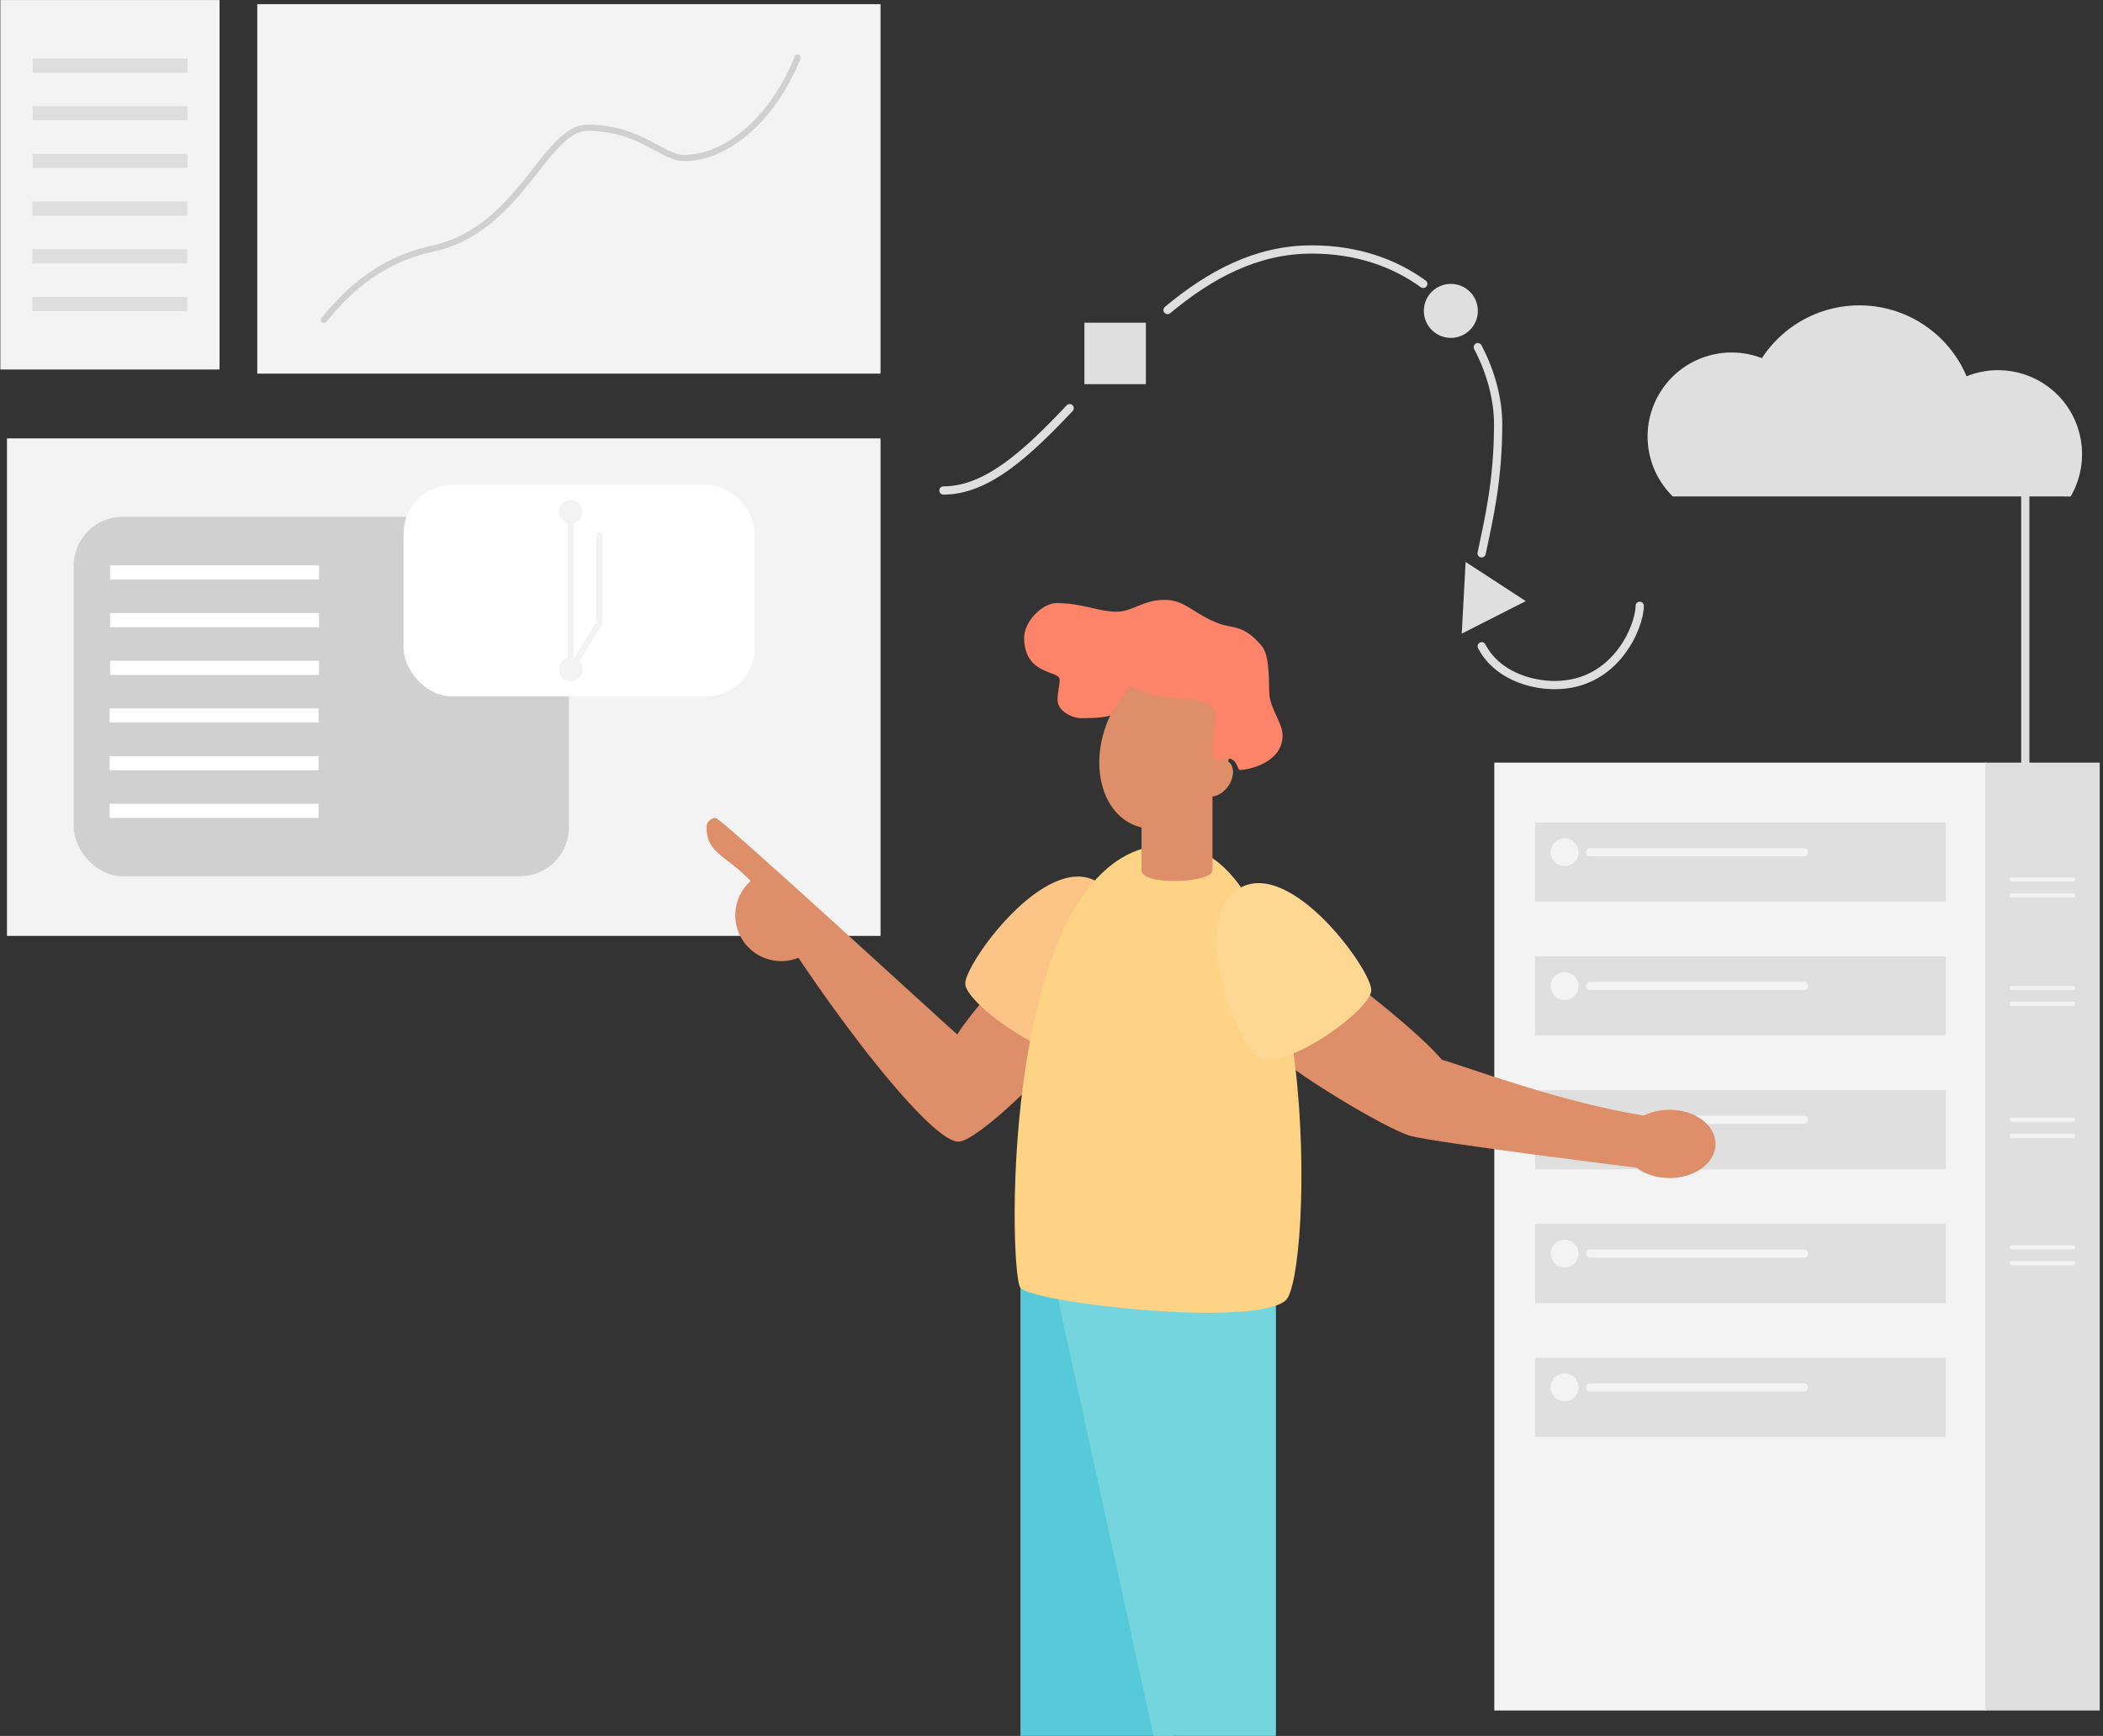 <?xml version="1.0" encoding="UTF-8"?>
<svg width="258px" height="213px" viewBox="0 0 258 213" version="1.1" xmlns="http://www.w3.org/2000/svg" xmlns:xlink="http://www.w3.org/1999/xlink">
    <rect x="0" y="0" width="258" height="213" fill="#333333" stroke="none"/>
    <!-- Generator: sketchtool 63 (101010) - https://sketch.com -->
    <title>842B1F22-0537-4CFA-927C-CBEFF91FFBDF</title>
    <desc>Created with sketchtool.</desc>
    <g id="Design-System" stroke="none" stroke-width="1" fill="none" fill-rule="evenodd">
        <g id="Illustrations" transform="translate(-403, -883)">
            <g id="drawkit-full-stack-man-colour" transform="translate(403, 883)">
                <rect id="Rectangle" fill="#F3F3F3" fill-rule="nonzero" transform="translate(213.519, 151.723) rotate(-180) translate(-213.519, -151.723) " x="183.324" y="93.571" width="60.39" height="116.304"></rect>
                <rect id="Rectangle" fill="#DFDFDF" fill-rule="nonzero" transform="translate(250.573, 151.723) rotate(-180) translate(-250.573, -151.723) " x="243.549" y="93.571" width="14.046" height="116.304"></rect>
                <rect id="Rectangle" fill="#DFDFDF" fill-rule="nonzero" transform="translate(213.518, 105.782) rotate(-180) translate(-213.518, -105.782) " x="188.326" y="100.926" width="50.383" height="9.713"></rect>
                <circle id="Oval" fill="#F3F3F3" fill-rule="nonzero" cx="191.948" cy="104.565" r="1.705"></circle>
                <line x1="221.312" y1="104.565" x2="195.084" y2="104.565" id="Path" stroke="#F3F3F3" stroke-width="1.013" stroke-linecap="round" stroke-linejoin="round"></line>
                <rect id="Rectangle" fill="#DFDFDF" fill-rule="nonzero" transform="translate(213.518, 122.199) rotate(-180) translate(-213.518, -122.199) " x="188.326" y="117.342" width="50.383" height="9.713"></rect>
                <circle id="Oval" fill="#F3F3F3" fill-rule="nonzero" cx="191.948" cy="120.982" r="1.705"></circle>
                <line x1="221.312" y1="120.982" x2="195.084" y2="120.982" id="Path" stroke="#F3F3F3" stroke-width="1.013" stroke-linecap="round" stroke-linejoin="round"></line>
                <rect id="Rectangle" fill="#DFDFDF" fill-rule="nonzero" transform="translate(213.518, 138.618) rotate(-180) translate(-213.518, -138.618) " x="188.326" y="133.762" width="50.383" height="9.713"></rect>
                <circle id="Oval" fill="#F3F3F3" fill-rule="nonzero" cx="191.948" cy="137.396" r="1.705"></circle>
                <line x1="221.312" y1="137.396" x2="195.084" y2="137.396" id="Path" stroke="#F3F3F3" stroke-width="1.013" stroke-linecap="round" stroke-linejoin="round"></line>
                <rect id="Rectangle" fill="#DFDFDF" fill-rule="nonzero" transform="translate(213.518, 155.033) rotate(-180) translate(-213.518, -155.033) " x="188.326" y="150.176" width="50.383" height="9.713"></rect>
                <circle id="Oval" fill="#F3F3F3" fill-rule="nonzero" cx="191.948" cy="153.813" r="1.705"></circle>
                <line x1="221.312" y1="153.813" x2="195.084" y2="153.813" id="Path" stroke="#F3F3F3" stroke-width="1.013" stroke-linecap="round" stroke-linejoin="round"></line>
                <rect id="Rectangle" fill="#DFDFDF" fill-rule="nonzero" transform="translate(213.518, 171.45) rotate(-180) translate(-213.518, -171.45) " x="188.326" y="166.593" width="50.383" height="9.713"></rect>
                <circle id="Oval" fill="#F3F3F3" fill-rule="nonzero" cx="191.948" cy="170.23" r="1.705"></circle>
                <line x1="221.312" y1="170.23" x2="195.084" y2="170.23" id="Path" stroke="#F3F3F3" stroke-width="1.013" stroke-linecap="round" stroke-linejoin="round"></line>
                <line x1="254.349" y1="107.913" x2="246.791" y2="107.913" id="Path" stroke="#F3F3F3" stroke-width="0.507" stroke-linecap="round" stroke-linejoin="round"></line>
                <line x1="254.349" y1="109.871" x2="246.791" y2="109.871" id="Path" stroke="#F3F3F3" stroke-width="0.507" stroke-linecap="round" stroke-linejoin="round"></line>
                <line x1="254.349" y1="121.223" x2="246.791" y2="121.223" id="Path" stroke="#F3F3F3" stroke-width="0.507" stroke-linecap="round" stroke-linejoin="round"></line>
                <line x1="254.349" y1="123.178" x2="246.791" y2="123.178" id="Path" stroke="#F3F3F3" stroke-width="0.507" stroke-linecap="round" stroke-linejoin="round"></line>
                <line x1="254.349" y1="137.396" x2="246.791" y2="137.396" id="Path" stroke="#F3F3F3" stroke-width="0.507" stroke-linecap="round" stroke-linejoin="round"></line>
                <line x1="254.349" y1="139.354" x2="246.791" y2="139.354" id="Path" stroke="#F3F3F3" stroke-width="0.507" stroke-linecap="round" stroke-linejoin="round"></line>
                <line x1="254.349" y1="153.046" x2="246.791" y2="153.046" id="Path" stroke="#F3F3F3" stroke-width="0.507" stroke-linecap="round" stroke-linejoin="round"></line>
                <line x1="254.349" y1="155.001" x2="246.791" y2="155.001" id="Path" stroke="#F3F3F3" stroke-width="0.507" stroke-linecap="round" stroke-linejoin="round"></line>
                <rect id="Rectangle" fill="#F3F3F3" fill-rule="nonzero" x="0.854" y="53.789" width="107.171" height="61.046"></rect>
                <rect id="Rectangle" fill="#D0D0D0" fill-rule="nonzero" x="9.047" y="63.411" width="60.747" height="44.104" rx="5.99"></rect>
                <path d="M165.639,120.184 C166.652,121.022 173.923,126.541 176.901,130.034 C179.665,130.794 191.639,135.353 202.114,136.953 C202.082,138.43 201.324,143.348 201.324,143.348 C201.324,143.348 176.111,140.215 173.072,139.382 C170.033,138.549 158.19,131.361 155.596,128.643 C159.054,124.986 165.639,120.184 165.639,120.184 Z" id="Path" fill="#DE8E68" fill-rule="nonzero"></path>
                <ellipse id="Oval" fill="#DE8E68" fill-rule="nonzero" cx="204.819" cy="140.357" rx="5.648" ry="4.189"></ellipse>
                <polygon id="Path" fill="#56CAD8" fill-rule="nonzero" points="125.189 158.013 125.189 212.99 143.875 212.99 134.532 158.608"></polygon>
                <polygon id="Path" fill="#74D5DE" fill-rule="nonzero" points="156.533 160.188 156.533 212.99 141.515 212.99 129.378 157.45"></polygon>
                <path d="M121.349,121.891 C120.496,122.816 118.08,125.799 117.441,126.936 C115.808,125.516 88.449,100.361 87.809,100.361 C87.211,100.369 86.719,100.831 86.671,101.427 C86.671,104.76 89.103,104.925 92.122,108.126 C98.454,119.49 113.622,140.081 117.581,140.081 C119.86,140.081 129.375,130.791 129.375,129.573 C129.375,128.355 121.349,121.891 121.349,121.891 Z" id="Path" fill="#DE8E68" fill-rule="nonzero"></path>
                <path d="M134.628,108.21 C128.296,104.385 118.224,118.411 118.419,120.757 C118.614,123.102 127.917,129.927 131.802,129.168 C134.35,128.661 141.246,112.199 134.628,108.21 Z" id="Path" fill="#FCC486" fill-rule="nonzero"></path>
                <path d="M143.472,103.656 C162.252,103.656 161.026,156.898 157.699,159.588 C153.558,162.936 126.681,159.841 125.189,158.013 C123.697,156.184 122.6,103.656 143.472,103.656 Z" id="Path" fill="#FED385" fill-rule="nonzero"></path>
                <path d="M148.75,106.794 C148.75,108.364 140.046,108.701 140.046,106.794 L140.046,96.106 L148.75,96.106 L148.75,106.794 Z" id="Path" fill="#DE8E68" fill-rule="nonzero"></path>
                <ellipse id="Oval" fill="#DE8E68" fill-rule="nonzero" transform="translate(143.076, 91.53) rotate(-68.43) translate(-143.076, -91.53) " cx="143.076" cy="91.53" rx="10.478" ry="7.798"></ellipse>
                <ellipse id="Oval" fill="#DE8E68" fill-rule="nonzero" transform="translate(149.246, 95.47) rotate(-54.395) translate(-149.246, -95.47) " cx="149.246" cy="95.47" rx="2.49" ry="1.741"></ellipse>
                <path d="M157.354,90.245 C157.354,88.794 155.999,87.206 155.743,85.37 C155.612,84.445 155.898,80.598 154.819,79.291 C152.577,76.594 151.253,77.146 149.538,76.505 C146.55,75.414 145.405,73.603 142.938,73.603 C140.137,73.603 139.005,75.054 136.999,75.054 C134.704,75.054 132.825,73.998 129.606,73.998 C127.889,73.998 125.645,76.242 125.645,78.222 C125.645,82.903 130.001,82.232 130.001,83.371 C130.001,84.162 129.748,84.79 129.748,85.879 C129.748,87.297 131.597,88.123 132.653,88.123 C135.869,88.123 136.295,87.73 136.295,87.73 C136.934,86.454 137.75,85.275 138.718,84.227 C138.848,84.091 140.937,85.567 144.349,85.681 C147.147,85.775 149.115,86.314 149.115,87.619 C149.115,88.538 148.778,91.271 148.799,92.041 C148.819,92.811 149.092,93.307 149.265,93.307 C149.437,93.307 149.533,93.054 150.607,93.054 C151.759,93.054 151.848,94.47 152.048,94.47 C153.195,94.495 157.354,93.555 157.354,90.245 Z" id="Path" fill="#FD8369" fill-rule="nonzero"></path>
                <path d="M152.02,109.015 C158.352,105.188 168.427,119.217 168.229,121.559 C168.032,123.902 158.742,130.728 154.854,129.971 C152.301,129.474 145.405,113.012 152.02,109.015 Z" id="Path" fill="#FED892" fill-rule="nonzero"></path>
                <path d="M92.78,107.569 C90.81,108.843 89.836,111.206 90.336,113.498 C90.836,115.791 92.705,117.534 95.027,117.872 C97.349,118.211 99.637,117.074 100.771,115.02 L92.78,107.569 Z" id="Path" fill="#DE8E68" fill-rule="nonzero"></path>
                <rect id="Rectangle" fill="#F3F3F3" fill-rule="nonzero" x="31.562" y="0.509" width="76.462" height="45.333"></rect>
                <rect id="Rectangle" fill="#F3F3F3" fill-rule="nonzero" x="0.043" y="0.005" width="26.892" height="45.333"></rect>
                <path d="M39.73,39.257 C41.954,36.587 45.9,32.051 53.078,30.509 C63.801,28.202 66.904,15.677 72.058,15.677 C78.526,15.677 81.252,19.385 83.921,19.385 C89.28,19.385 94.91,14.416 97.851,7.076" id="Path" stroke="#D0D0D0" stroke-width="0.76" stroke-linecap="round" stroke-linejoin="round"></path>
                <rect id="Rectangle" fill="#DEDEDE" fill-rule="nonzero" x="4.012" y="7.178" width="18.993" height="1.737"></rect>
                <rect id="Rectangle" fill="#DEDEDE" fill-rule="nonzero" x="4.012" y="13.028" width="18.993" height="1.737"></rect>
                <rect id="Rectangle" fill="#DEDEDE" fill-rule="nonzero" x="4.012" y="18.879" width="18.993" height="1.737"></rect>
                <rect id="Rectangle" fill="#DEDEDE" fill-rule="nonzero" x="3.969" y="24.729" width="18.993" height="1.737"></rect>
                <rect id="Rectangle" fill="#DEDEDE" fill-rule="nonzero" x="3.969" y="30.58" width="18.993" height="1.737"></rect>
                <rect id="Rectangle" fill="#DEDEDE" fill-rule="nonzero" x="3.969" y="36.43" width="18.993" height="1.737"></rect>
                <rect id="Rectangle" fill="#FFFFFF" fill-rule="nonzero" x="13.502" y="69.371" width="25.641" height="1.737"></rect>
                <rect id="Rectangle" fill="#FFFFFF" fill-rule="nonzero" x="13.502" y="75.221" width="25.641" height="1.737"></rect>
                <rect id="Rectangle" fill="#FFFFFF" fill-rule="nonzero" x="13.502" y="81.072" width="25.641" height="1.737"></rect>
                <rect id="Rectangle" fill="#FFFFFF" fill-rule="nonzero" x="13.446" y="86.922" width="25.641" height="1.737"></rect>
                <rect id="Rectangle" fill="#FFFFFF" fill-rule="nonzero" x="13.446" y="92.773" width="25.641" height="1.737"></rect>
                <rect id="Rectangle" fill="#FFFFFF" fill-rule="nonzero" x="13.446" y="98.621" width="25.641" height="1.737"></rect>
                <rect id="Rectangle" fill="#FFFFFF" fill-rule="nonzero" x="49.509" y="59.478" width="43.089" height="25.985" rx="5.99"></rect>
                <circle id="Oval" fill="#F3F3F3" fill-rule="nonzero" cx="70.016" cy="62.803" r="1.449"></circle>
                <circle id="Oval" fill="#F3F3F3" fill-rule="nonzero" cx="70.016" cy="82.14" r="1.449"></circle>
                <line x1="70.016" y1="63.277" x2="70.016" y2="81.73" id="Path" stroke="#F3F3F3" stroke-width="0.76" stroke-linecap="round" stroke-linejoin="round"></line>
                <line x1="73.534" y1="65.696" x2="73.534" y2="76.457" id="Path" stroke="#F3F3F3" stroke-width="0.76" stroke-linecap="round" stroke-linejoin="round"></line>
                <line x1="70.016" y1="82.14" x2="73.534" y2="76.457" id="Path" stroke="#F3F3F3" stroke-width="0.76" stroke-linecap="round" stroke-linejoin="round"></line>
                <path d="M205.22,60.914 C201.729,57.49 201.124,52.085 203.773,47.975 C206.421,43.865 211.593,42.181 216.153,43.945 C219.037,39.526 224.121,37.057 229.377,37.523 C234.633,37.989 239.204,41.314 241.265,46.171 C245.351,44.518 250.036,45.648 252.921,48.98 C255.806,52.313 256.251,57.112 254.03,60.919 L205.22,60.914 Z" id="Path" fill="#DFDFDF" fill-rule="nonzero"></path>
                <line x1="248.465" y1="60.053" x2="248.465" y2="94.774" id="Path" stroke="#DFDFDF" stroke-width="1.013"></line>
                <path d="M181.779,79.294 C183.588,82.776 187.62,84.058 190.743,84.058 C198.285,84.058 201.165,76.791 201.165,74.335" id="Path" stroke="#DFDFDF" stroke-width="1.013" stroke-linecap="round" stroke-linejoin="round"></path>
                <path d="M181.303,42.6 C182.97,45.768 183.795,49.119 183.795,52.047 C183.795,58.981 182.638,63.735 181.769,67.894" id="Path" stroke="#DFDFDF" stroke-width="1.013" stroke-linecap="round" stroke-linejoin="round"></path>
                <path d="M143.239,38.041 C148.345,33.779 154.084,30.61 160.915,30.61 C166.528,30.61 171.084,32.282 174.609,34.832" id="Path" stroke="#DFDFDF" stroke-width="1.013" stroke-linecap="round" stroke-linejoin="round"></path>
                <path d="M115.744,60.182 C121.096,60.182 125.992,55.623 131.227,50.084" id="Path" stroke="#DFDFDF" stroke-width="1.013" stroke-linecap="round" stroke-linejoin="round"></path>
                <rect id="Rectangle" fill="#DFDFDF" fill-rule="nonzero" x="133.035" y="39.594" width="7.542" height="7.542"></rect>
                <circle id="Oval" fill="#DFDFDF" fill-rule="nonzero" cx="177.993" cy="38.145" r="3.313"></circle>
                <polygon id="Path" fill="#DFDFDF" fill-rule="nonzero" points="187.184 73.757 179.804 68.95 179.33 77.746"></polygon>
            </g>
        </g>
    </g>
</svg>